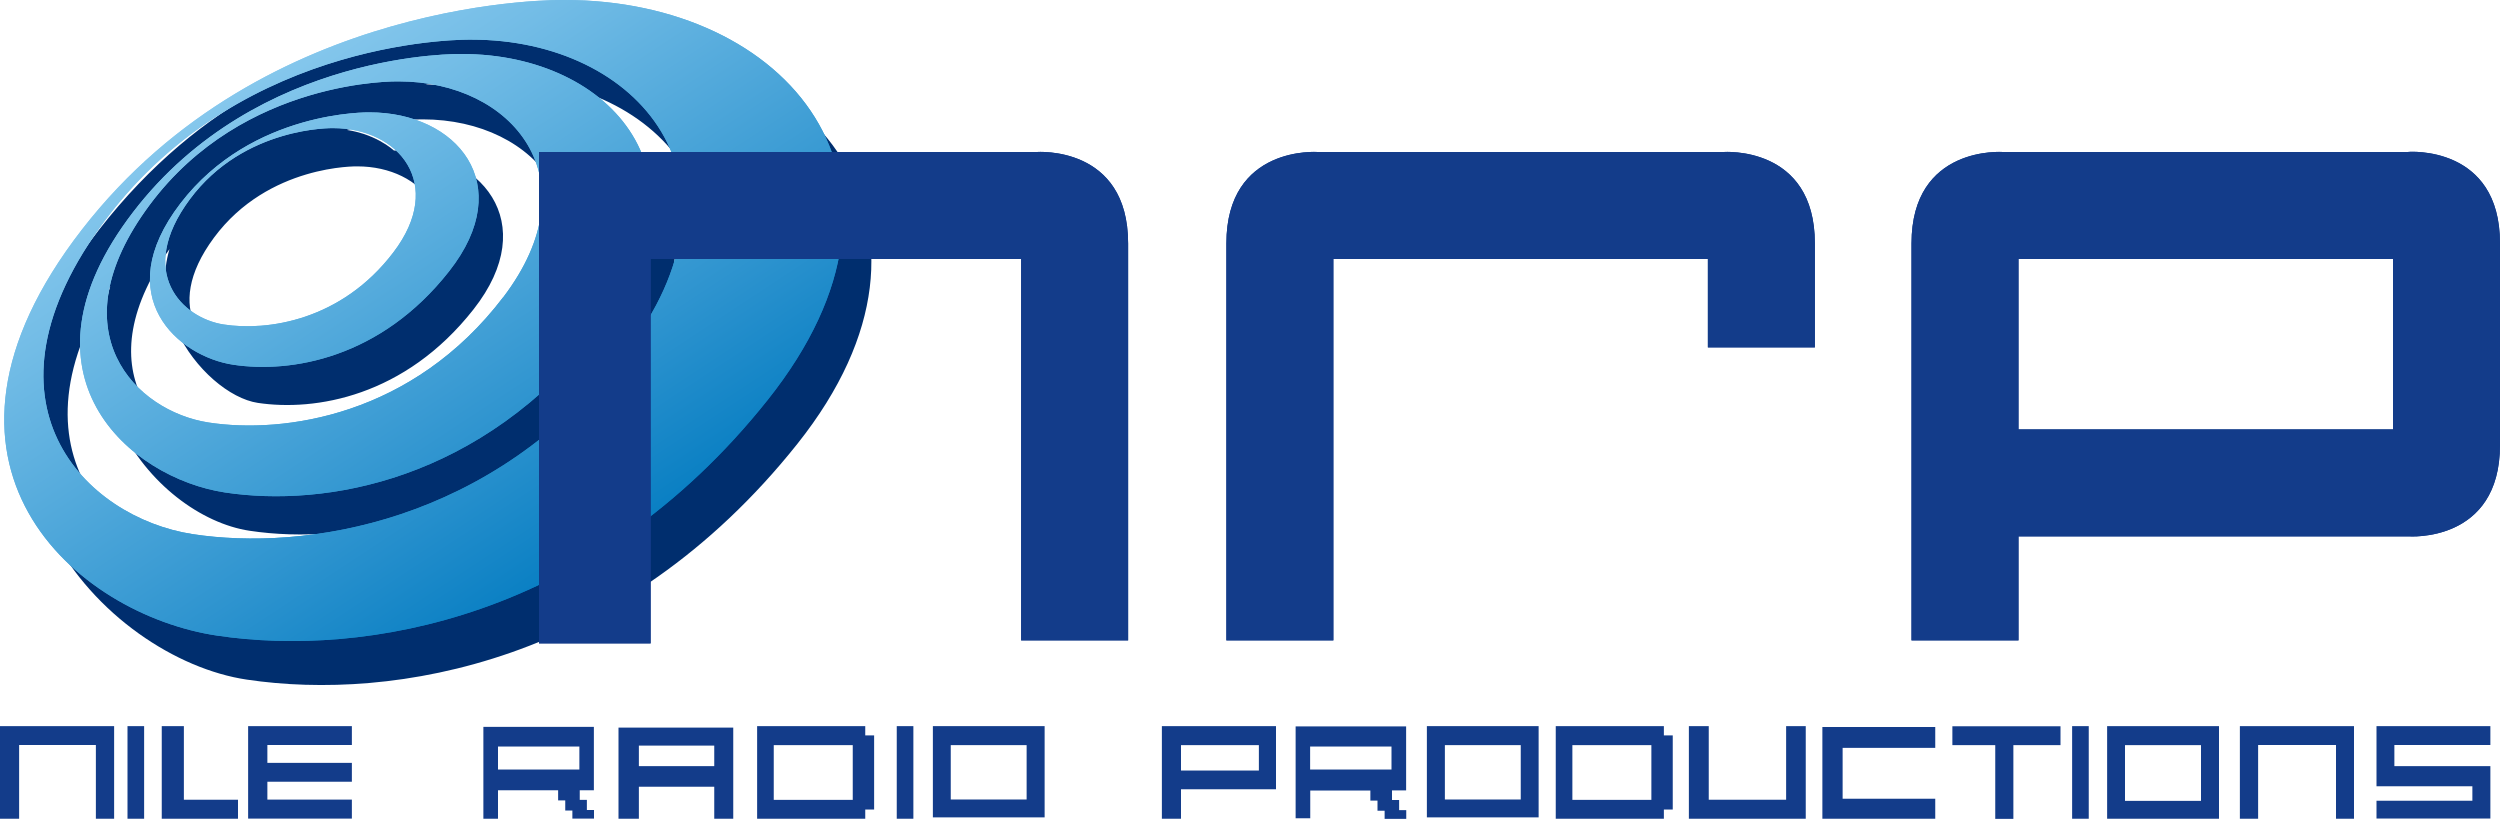 <?xml version="1.0" encoding="UTF-8"?>
<svg id="Layer_2" data-name="Layer 2" xmlns="http://www.w3.org/2000/svg" xmlns:xlink="http://www.w3.org/1999/xlink" viewBox="0 0 200 65.51">
  <defs>
    <style>
      .cls-1, .cls-2 {
        fill: url(#linear-gradient);
      }

      .cls-3 {
        clip-path: url(#clippath);
      }

      .cls-2, .cls-4, .cls-5, .cls-6, .cls-7, .cls-8, .cls-9, .cls-10, .cls-11, .cls-12, .cls-13, .cls-14, .cls-15, .cls-16, .cls-17, .cls-18, .cls-19, .cls-20, .cls-21, .cls-22, .cls-23, .cls-24, .cls-25, .cls-26, .cls-27 {
        stroke-width: 0px;
      }

      .cls-4 {
        fill: url(#linear-gradient-11);
      }

      .cls-5 {
        fill: url(#linear-gradient-12);
      }

      .cls-6 {
        fill: url(#linear-gradient-13);
      }

      .cls-7 {
        fill: url(#linear-gradient-10);
      }

      .cls-8 {
        fill: url(#linear-gradient-17);
      }

      .cls-9 {
        fill: url(#linear-gradient-16);
      }

      .cls-10 {
        fill: url(#linear-gradient-19);
      }

      .cls-11 {
        fill: url(#linear-gradient-15);
      }

      .cls-12 {
        fill: url(#linear-gradient-23);
      }

      .cls-13 {
        fill: url(#linear-gradient-21);
      }

      .cls-14 {
        fill: url(#linear-gradient-18);
      }

      .cls-15 {
        fill: url(#linear-gradient-14);
      }

      .cls-16 {
        fill: url(#linear-gradient-22);
      }

      .cls-17 {
        fill: url(#linear-gradient-20);
      }

      .cls-18 {
        fill: url(#linear-gradient-24);
      }

      .cls-28 {
        clip-path: url(#clippath-1);
      }

      .cls-29, .cls-21 {
        fill: url(#linear-gradient-3);
      }

      .cls-19 {
        fill: url(#linear-gradient-4);
      }

      .cls-20 {
        fill: url(#linear-gradient-2);
      }

      .cls-22 {
        fill: url(#linear-gradient-8);
      }

      .cls-23 {
        fill: url(#linear-gradient-9);
      }

      .cls-24 {
        fill: url(#linear-gradient-7);
      }

      .cls-25 {
        fill: url(#linear-gradient-5);
      }

      .cls-26 {
        fill: url(#linear-gradient-6);
      }

      .cls-27 {
        fill: #002e6e;
      }
    </style>
    <linearGradient id="linear-gradient" x1="19.76" y1="6.52" x2="47.95" y2="44.36" gradientUnits="userSpaceOnUse">
      <stop offset="0" stop-color="#8fcdf0"/>
      <stop offset=".23" stop-color="#72bce6"/>
      <stop offset=".72" stop-color="#2b92ce"/>
      <stop offset="1" stop-color="#007ac0"/>
    </linearGradient>
    <clipPath id="clippath">
      <path class="cls-2" d="M45.18,0S21.21-.53,6.56,18.36c-14.58,18.79-.44,30.82,10.82,32.49,11.68,1.74,30.01-1.24,44.03-18.85C75.43,14.39,62.89,0,45.18,0ZM50.03,28.2c-10.62,13.77-25.77,15.89-34.62,14.53-8.53-1.31-17.97-10.5-6.93-25.2C19.58,2.75,37.73,3.17,37.73,3.17c13.41,0,22.92,11.25,12.3,25.03ZM36.95,4.32s-16.33-.37-26.31,12.66c-9.93,12.96-.3,21.26,7.37,22.42,7.96,1.2,20.44-.85,30-13.01,9.55-12.15,1.01-22.07-11.06-22.07ZM40.26,23.77c-7.23,9.5-17.55,10.96-23.58,10.03-5.81-.9-12.24-7.25-4.72-17.39C19.52,6.22,31.88,6.51,31.88,6.51c9.14,0,15.61,7.76,8.38,17.27ZM29.57,8.99s-9.4-.21-15.14,7.29c-5.71,7.46-.17,12.24,4.24,12.9,4.58.69,11.77-.49,17.26-7.48,5.5-6.99.58-12.71-6.36-12.71ZM31.47,20.19c-4.16,5.47-10.1,6.31-13.57,5.77-3.35-.52-7.04-4.17-2.72-10.01,4.35-5.87,11.47-5.7,11.47-5.7,5.26,0,8.99,4.47,4.82,9.94Z"/>
    </clipPath>
    <linearGradient id="linear-gradient-2" x1="-30.88" y1="5.33" x2=".15" y2="46.99" gradientTransform="translate(49.37) scale(1.13 1)" xlink:href="#linear-gradient"/>
    <linearGradient id="linear-gradient-3" x1="121.56" y1="12.15" x2="121.56" y2="51.47" gradientUnits="userSpaceOnUse">
      <stop offset="0" stop-color="#133c8a"/>
      <stop offset="1" stop-color="#133c8a"/>
    </linearGradient>
    <clipPath id="clippath-1">
      <path class="cls-21" d="M82.93,12.16h-39.81v39.31h8.93v-30.75h29.64v30.51h8.56v-31.75c0-7.88-7.32-7.32-7.32-7.32ZM137.87,12.16h-32.44s-7.32-.56-7.32,7.32v31.75h8.56v-30.51h29.96v7.07h8.56v-8.31c0-7.88-7.32-7.32-7.32-7.32ZM192.68,12.16h-32.44s-7.32-.56-7.32,7.32v31.75h8.56v-8.32h31.2s7.32.56,7.32-7.32v-16.12c0-7.88-7.32-7.32-7.32-7.32ZM191.44,34.35h-29.96v-13.63h29.96v13.63Z"/>
    </clipPath>
    <linearGradient id="linear-gradient-4" x1="122.03" y1="9.37" x2="122.03" y2="55.17" xlink:href="#linear-gradient-3"/>
    <linearGradient id="linear-gradient-5" x1="179.19" y1="61.8" x2="188.32" y2="61.8" xlink:href="#linear-gradient-3"/>
    <linearGradient id="linear-gradient-6" x1="0" y1="61.8" x2="9.13" y2="61.8" xlink:href="#linear-gradient-3"/>
    <linearGradient id="linear-gradient-7" x1="10.19" y1="61.8" x2="11.53" y2="61.8" xlink:href="#linear-gradient-3"/>
    <linearGradient id="linear-gradient-8" x1="71.74" y1="61.8" x2="73.07" y2="61.8" xlink:href="#linear-gradient-3"/>
    <linearGradient id="linear-gradient-9" x1="165.77" y1="61.8" x2="167.1" y2="61.8" xlink:href="#linear-gradient-3"/>
    <linearGradient id="linear-gradient-10" x1="12.94" y1="61.8" x2="19.04" y2="61.8" xlink:href="#linear-gradient-3"/>
    <linearGradient id="linear-gradient-11" x1="19.85" y1="61.8" x2="28.15" y2="61.8" xlink:href="#linear-gradient-3"/>
    <linearGradient id="linear-gradient-12" x1="60.57" y1="61.8" x2="69.93" y2="61.8" xlink:href="#linear-gradient-3"/>
    <linearGradient id="linear-gradient-13" x1="124.46" y1="61.8" x2="133.82" y2="61.8" xlink:href="#linear-gradient-3"/>
    <linearGradient id="linear-gradient-14" x1="92.95" y1="61.8" x2="102.08" y2="61.8" xlink:href="#linear-gradient-3"/>
    <linearGradient id="linear-gradient-15" x1="135.11" y1="61.8" x2="144.47" y2="61.8" xlink:href="#linear-gradient-3"/>
    <linearGradient id="linear-gradient-16" x1="156.19" y1="61.8" x2="164.84" y2="61.8" xlink:href="#linear-gradient-3"/>
    <linearGradient id="linear-gradient-17" x1="74.63" y1="61.74" x2="83.57" y2="61.74" xlink:href="#linear-gradient-3"/>
    <linearGradient id="linear-gradient-18" x1="114.15" y1="61.74" x2="123.1" y2="61.74" xlink:href="#linear-gradient-3"/>
    <linearGradient id="linear-gradient-19" x1="168.57" y1="61.8" x2="177.51" y2="61.8" xlink:href="#linear-gradient-3"/>
    <linearGradient id="linear-gradient-20" x1="145.79" y1="61.83" x2="154.82" y2="61.83" xlink:href="#linear-gradient-3"/>
    <linearGradient id="linear-gradient-21" x1="49.48" y1="61.86" x2="58.66" y2="61.86" xlink:href="#linear-gradient-3"/>
    <linearGradient id="linear-gradient-22" x1="38.68" y1="61.83" x2="47.51" y2="61.83" xlink:href="#linear-gradient-3"/>
    <linearGradient id="linear-gradient-23" x1="103.65" y1="61.81" x2="112.48" y2="61.81" xlink:href="#linear-gradient-3"/>
    <linearGradient id="linear-gradient-24" x1="190.12" y1="61.79" x2="199.23" y2="61.79" xlink:href="#linear-gradient-3"/>
  </defs>
  <g id="Layer_1-2" data-name="Layer 1">
    <g>
      <g>
        <path class="cls-27" d="M47.11,3.05S24.41-2.78,7.93,18.37c-14.61,18.76.55,34.33,11.82,36,11.68,1.74,30.01-1.24,44.03-18.85,14.02-17.61,1.04-32.47-16.67-32.47ZM51.97,31.25c-10.62,13.78-25.77,15.89-34.62,14.53-8.53-1.31-17.97-10.5-6.93-25.2,11.1-14.77,29.25-14.36,29.25-14.36,13.41,0,22.92,11.25,12.3,25.03ZM38.89,7.37S21.69,3.02,12.05,16.5c-9.5,13.28.23,24.8,7.91,25.96,7.96,1.2,20.45-.86,30-13.01,9.55-12.15,1.01-22.08-11.06-22.08ZM42.2,26.83c-7.23,9.5-17.55,10.96-23.58,10.02-5.81-.9-12.24-7.25-4.72-17.39,7.56-10.19,19.93-9.91,19.93-9.91,9.14,0,15.61,7.76,8.38,17.27ZM31.51,12.04s-6.17-5.84-15.52,3.89c-6.7,6.97.21,15.63,4.63,16.3,4.58.69,11.77-.49,17.26-7.48,5.5-6.99.58-12.71-6.36-12.71ZM33.41,23.24c-4.16,5.47-10.1,6.31-13.57,5.77-3.35-.52-7.04-4.17-2.72-10,4.35-5.87,11.47-5.7,11.47-5.7,5.26,0,8.99,4.47,4.82,9.94Z"/>
        <g>
          <path class="cls-1" d="M45.18,0S21.21-.53,6.56,18.36c-14.58,18.79-.44,30.82,10.82,32.49,11.68,1.74,30.01-1.24,44.03-18.85C75.43,14.39,62.89,0,45.18,0ZM50.03,28.2c-10.62,13.77-25.77,15.89-34.62,14.53-8.53-1.31-17.97-10.5-6.93-25.2C19.58,2.75,37.73,3.17,37.73,3.17c13.41,0,22.92,11.25,12.3,25.03ZM36.95,4.32s-16.33-.37-26.31,12.66c-9.93,12.96-.3,21.26,7.37,22.42,7.96,1.2,20.44-.85,30-13.01,9.55-12.15,1.01-22.07-11.06-22.07ZM40.26,23.77c-7.23,9.5-17.55,10.96-23.58,10.03-5.81-.9-12.24-7.25-4.72-17.39C19.52,6.22,31.88,6.51,31.88,6.51c9.14,0,15.61,7.76,8.38,17.27ZM29.57,8.99s-9.4-.21-15.14,7.29c-5.71,7.46-.17,12.24,4.24,12.9,4.58.69,11.77-.49,17.26-7.48,5.5-6.99.58-12.71-6.36-12.71ZM31.47,20.19c-4.16,5.47-10.1,6.31-13.57,5.77-3.35-.52-7.04-4.17-2.72-10.01,4.35-5.87,11.47-5.7,11.47-5.7,5.26,0,8.99,4.47,4.82,9.94Z"/>
          <g class="cls-3">
            <path class="cls-20" d="M46.1-1.84S16.38-2.42-1.78,18.37c-18.07,20.68-.55,33.92,13.42,35.77,14.49,1.91,37.21-1.37,54.59-20.75C83.61,14,68.06-1.84,46.1-1.84Z"/>
          </g>
        </g>
      </g>
      <g>
        <path class="cls-29" d="M82.93,12.16h-39.81v39.31h8.93v-30.75h29.64v30.51h8.56v-31.75c0-7.88-7.32-7.32-7.32-7.32ZM137.87,12.16h-32.44s-7.32-.56-7.32,7.32v31.75h8.56v-30.51h29.96v7.07h8.56v-8.31c0-7.88-7.32-7.32-7.32-7.32ZM192.68,12.16h-32.44s-7.32-.56-7.32,7.32v31.75h8.56v-8.32h31.2s7.32.56,7.32-7.32v-16.12c0-7.88-7.32-7.32-7.32-7.32ZM191.44,34.35h-29.96v-13.63h29.96v13.63Z"/>
        <g class="cls-28">
          <rect class="cls-19" x="37.91" y="9.37" width="168.25" height="45.8"/>
        </g>
      </g>
      <g>
        <path class="cls-25" d="M180.65,65.5h-1.46v-7.41h9.13v7.41h-1.44v-5.9h-6.23v5.9Z"/>
        <g>
          <path class="cls-26" d="M1.53,65.5H0v-7.41h9.13v7.41h-1.46v-5.9H1.53v5.9Z"/>
          <path class="cls-24" d="M11.53,65.5h-1.33v-7.41h1.33v7.41Z"/>
          <path class="cls-22" d="M73.07,65.5h-1.33v-7.41h1.33v7.41Z"/>
          <path class="cls-23" d="M167.1,65.5h-1.33v-7.41h1.33v7.41Z"/>
          <path class="cls-7" d="M12.94,65.5v-7.41h1.77v5.89h4.33v1.52h-6.1Z"/>
          <path class="cls-4" d="M19.85,65.5v-7.41h8.3v1.51h-6.76v1.43h6.76v1.51h-6.76v1.43h6.76v1.52h-8.3Z"/>
          <path class="cls-5" d="M60.57,65.5v-7.41h8.65v.74h.71v5.93h-.71v.74h-8.65ZM61.9,59.61v4.38h6.32v-4.38h-6.32Z"/>
          <path class="cls-6" d="M124.46,65.5v-7.41h8.65v.74h.71v5.93h-.71v.74h-8.65ZM125.79,59.61v4.38h6.32v-4.38h-6.32Z"/>
          <path class="cls-15" d="M94.48,65.5h-1.53v-7.41h9.13v5.05h-7.6v2.36ZM94.48,59.61v2.03h6.23v-2.03h-6.23Z"/>
          <path class="cls-11" d="M135.11,65.5v-7.41h1.59v5.89h6.19v-5.89h1.57v7.41h-9.36Z"/>
          <path class="cls-9" d="M159.63,59.61h-3.44v-1.51h8.65v1.51h-3.77v5.9h-1.45v-5.9Z"/>
          <path class="cls-8" d="M74.63,65.39v-7.3h8.94v7.3h-8.94ZM76.06,59.61v4.35h6.07v-4.35h-6.07Z"/>
          <path class="cls-14" d="M114.15,65.39v-7.3h8.94v7.3h-8.94ZM115.59,59.61v4.35h6.07v-4.35h-6.07Z"/>
          <path class="cls-10" d="M168.57,65.5v-7.41h8.95v7.41h-8.95ZM170,59.61v4.46h6.08v-4.46h-6.08Z"/>
          <path class="cls-17" d="M145.79,65.5v-7.34h9.03v1.67h-7.41v4.07h7.41v1.6h-9.03Z"/>
          <path class="cls-13" d="M57.14,62.94h-6.03v2.56h-1.63v-7.29h9.18v7.29h-1.52v-2.56ZM51.11,61.29h6.03v-1.64h-6.03v1.64Z"/>
          <path class="cls-16" d="M39.84,65.5h-1.17v-7.35h8.84v5.07h-1.13v.77h.57v.81h.57v.69h-1.73v-.65h-.57v-.81h-.57v-.81h-4.81v2.27ZM39.84,59.72v1.84h6.51v-1.84h-6.51Z"/>
          <path class="cls-12" d="M104.81,65.46h-1.16v-7.35h8.84v5.12h-1.13v.77h.57v.81h.57v.7h-1.73v-.65h-.57v-.81h-.57v-.81h-4.81v2.23ZM104.81,59.72v1.84h6.51v-1.84h-6.51Z"/>
          <polygon class="cls-18" points="199.23 59.6 191.55 59.6 191.55 61.29 199.23 61.29 199.23 65.48 190.12 65.48 190.12 64.06 197.79 64.06 197.79 62.9 190.12 62.9 190.12 58.09 199.23 58.09 199.23 59.6"/>
        </g>
      </g>
    </g>
  </g>
</svg>
